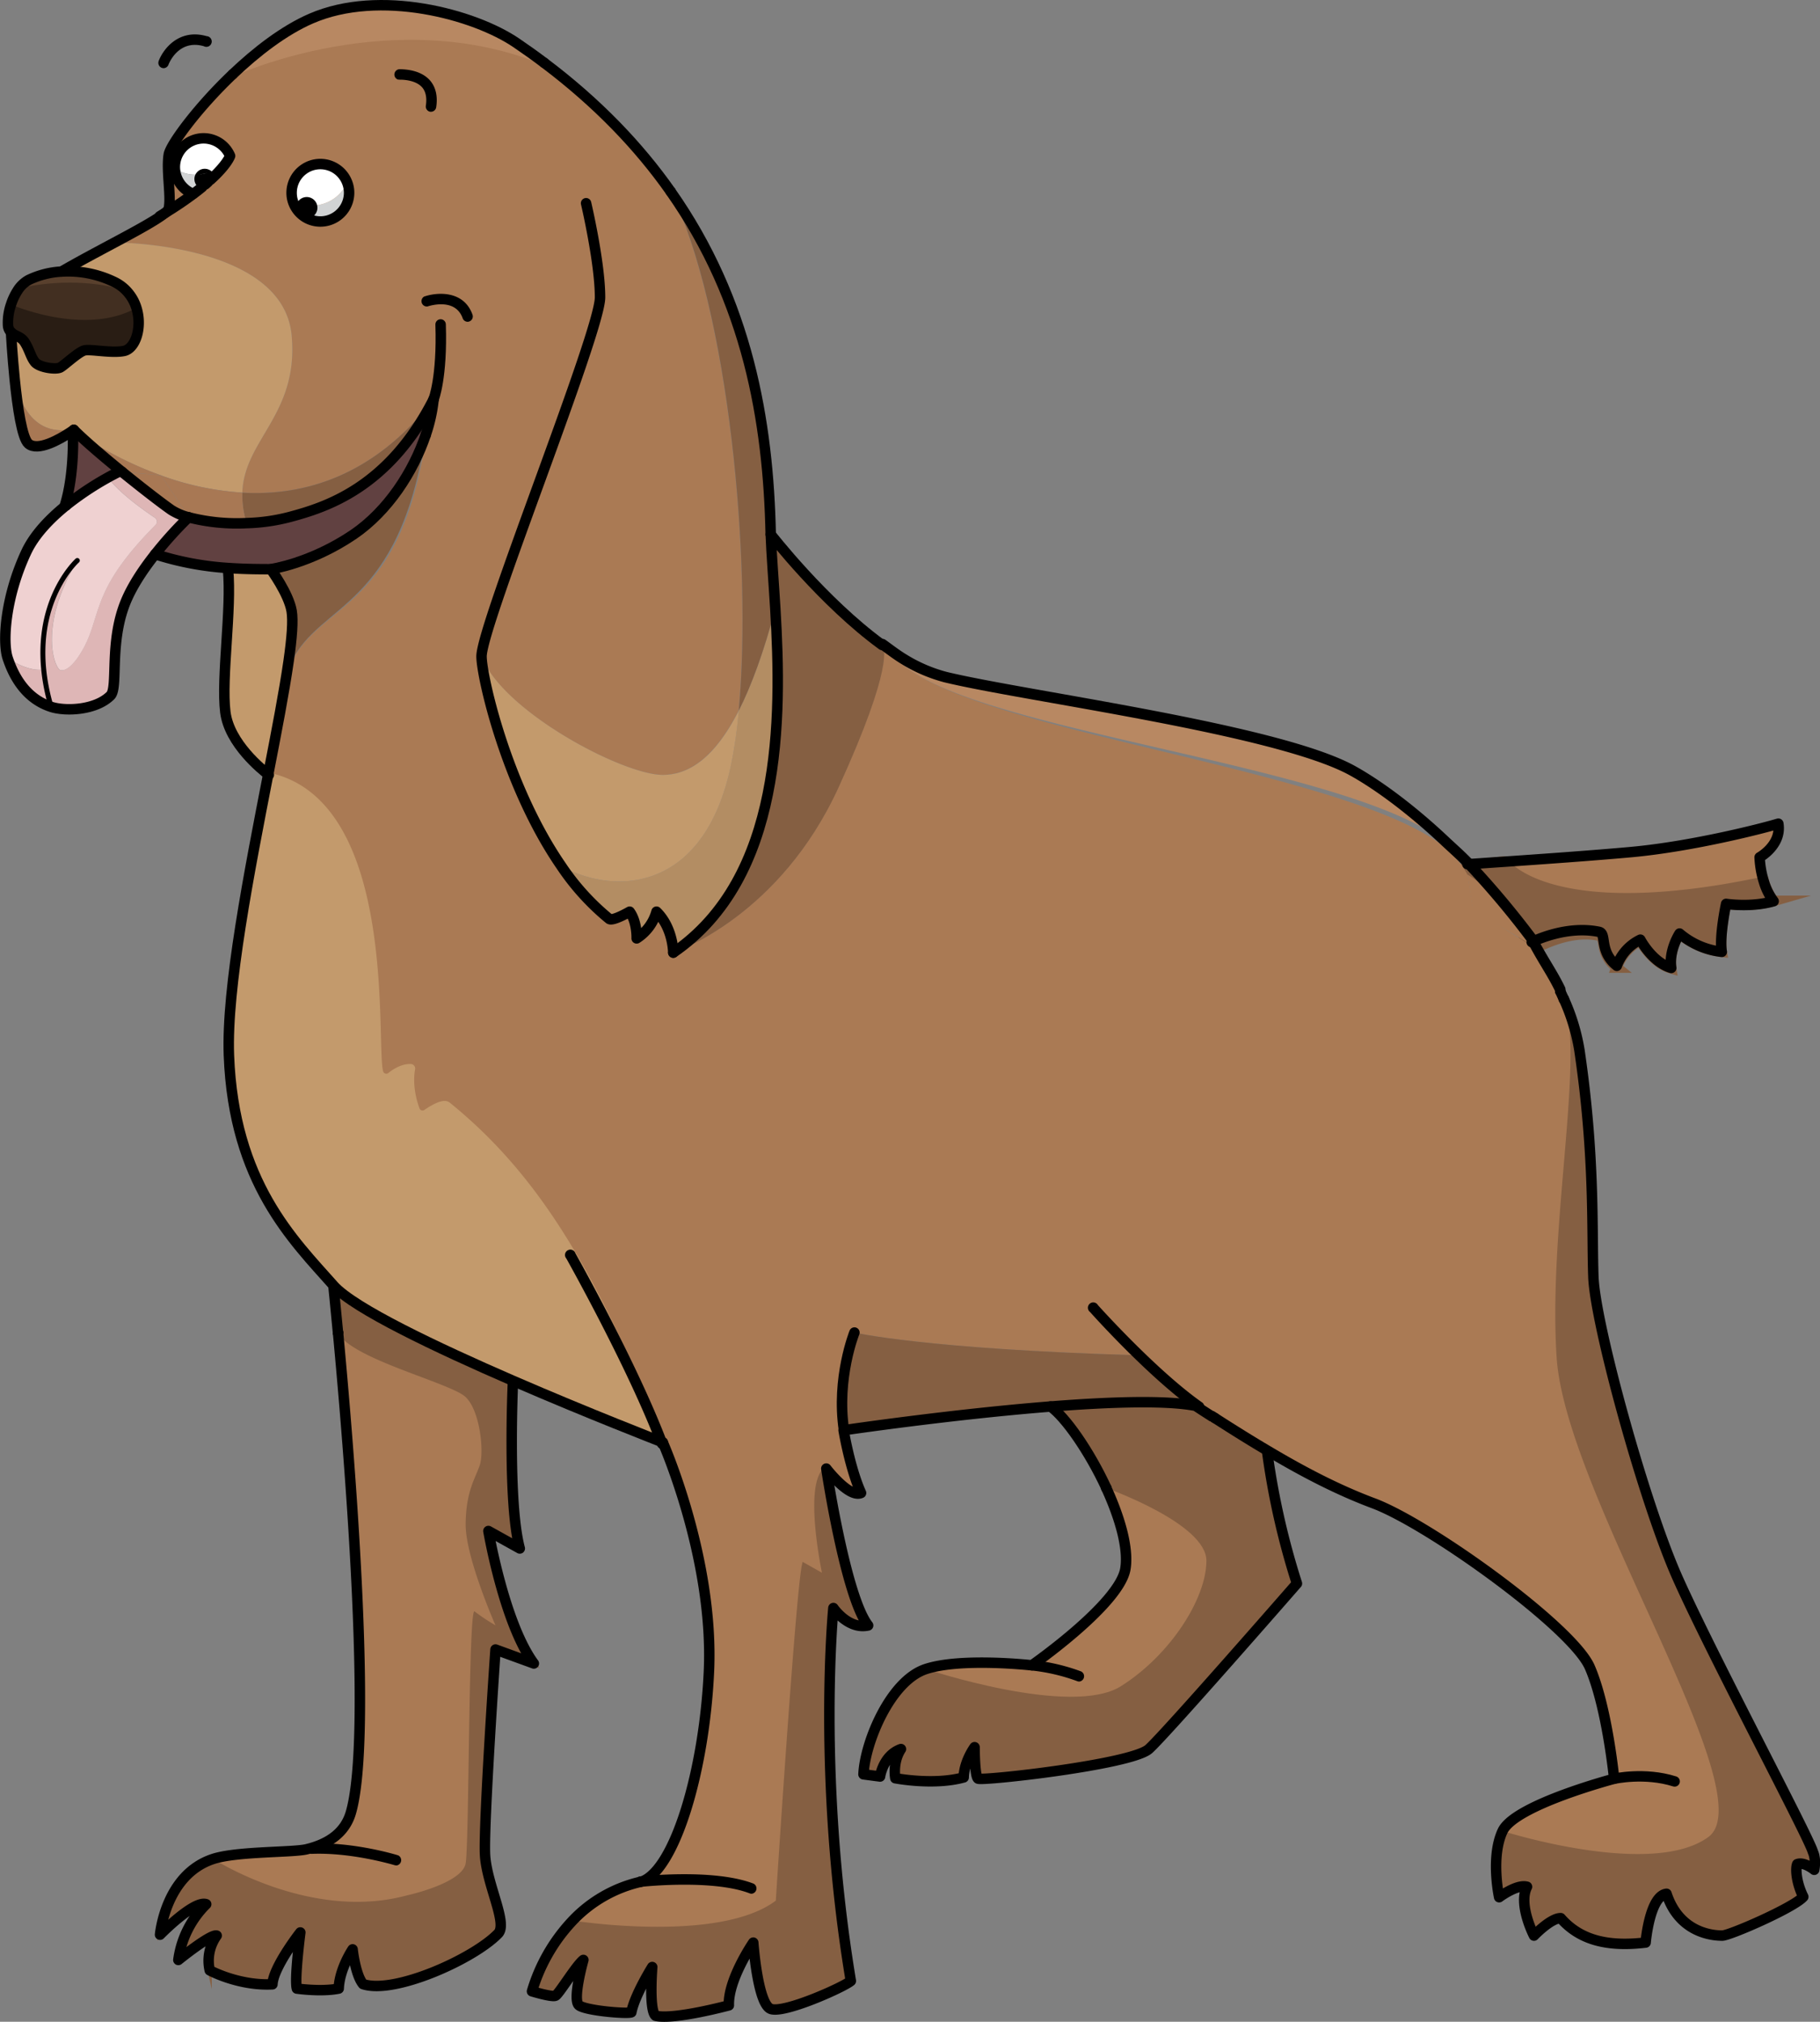 <svg id="GraphicMama" xmlns="http://www.w3.org/2000/svg" viewBox="0 0 680.97 756.33"><rect x="0" y="0" width="680.97" height="756.33" fill="#808080" stroke="none"/><defs><style>.cls-1,.cls-3,.cls-5{fill:#855f42;}.cls-1,.cls-3{stroke:#855f42;}.cls-1,.cls-17,.cls-21,.cls-3,.cls-8,.cls-9{stroke-miterlimit:10;}.cls-1,.cls-17,.cls-8,.cls-9{stroke-width:1.58px;}.cls-2{fill:#aa7a54;}.cls-20,.cls-3{stroke-width:4px;}.cls-4,.cls-9{fill:#b88862;}.cls-6{fill:#b38d63;}.cls-7,.cls-8{fill:#c39a6c;}.cls-8{stroke:#c39a6c;}.cls-9{stroke:#b88862;}.cls-10{fill:#614141;}.cls-11{fill:#a87854;}.cls-12{fill:#fff;}.cls-13{fill:#d1d3d4;}.cls-14{fill:#deb6b6;}.cls-15{fill:#efd1d1;}.cls-16{fill:#59402d;}.cls-17{fill:#422f21;stroke:#422f21;}.cls-18{fill:#291d14;}.cls-19,.cls-20,.cls-21{fill:none;stroke:#000;}.cls-19,.cls-20{stroke-linecap:round;stroke-linejoin:round;}.cls-19{stroke-width:3.91px;}.cls-21{stroke-width:1.47px;}</style></defs><title>dog21-vector</title><path class="cls-1" d="M3327.23,837.93c1.29,2.76.49,6.67,0.49,6.67s-3.76-3.09-6.36-2.11c-0.67,1.47-.49,6.61,2.27,12.22-3.58,4.07-27.54,14.51-30.32,14.51s-15.8-.49-20.85-15.65c-6.36.8-7.82,18.25-7.82,18.25-15,1.8-24.94-1.31-31.78-9.13-3.76,0-10,6.53-10,6.53s-6-11.58-2.6-18.27c-3.76-1.13-10.43,3.91-10.43,3.91s-3.27-15,1.29-24.76c0,0,55.63,17.76,76.94,2.27,21.51-15.65-53.3-127.86-56.72-179.34-3.25-48.9,10.58-112.17,2.72-134.06a75.3,75.3,0,0,1,5.75,19c5.87,39.78,4.56,67.17,5.22,84.77s18.89,84.1,31.29,112.13S3325.76,832.37,3327.23,837.93Z" transform="translate(-2648.95 -145.13)"/><path class="cls-2" d="M3314.34,453.27c1.31,8-7,12.58-7,12.58a36.13,36.13,0,0,0,1.62,9.23c-5.3,1.11-10.33,2.05-15.08,2.86-69,11.34-82.7-10.39-82.7-10.39,13.48-.92,34.36-2.39,48.41-3.68C3282.56,461.73,3309.18,454.85,3314.34,453.27Z" transform="translate(-2648.95 -145.13)"/><path class="cls-3" d="M3308.94,475.07c-5.3,1.12-10.33,2.05-15.08,2.86-69,11.34-82.69-10.39-82.69-10.39A71.24,71.24,0,0,0,3198,469.8c8.74,9,17.09,17.5,24,30.5h0c1.29,0,13.16-7.69,25.15-5.23,3.07,0.63-.16,6.47,6.69,12a19,19,0,0,1,8.8-10.12s4.4,8.3,11.56,10.41c-1-6.67,3.11-13,3.11-13a29.62,29.62,0,0,0,15.8,6.8c-1-5.87,1.62-18,1.62-18s9.29,1.46,17.78-1A22.71,22.71,0,0,1,3308.94,475.07Z" transform="translate(-2648.95 -145.13)"/><path class="cls-2" d="M2721.24,217.7c1.23-.9,2.35-1.78,3.36-2.62q0.59-.47,1.11-0.94c0.37-.29.7-0.59,1-0.9s0.66-.57,1-0.86c6.3-5.73,7.33-8.92,7.33-8.92a10.76,10.76,0,0,0-20.67,4.19,9.64,9.64,0,0,0,.12,1.53,10.79,10.79,0,0,0,6.71,8.49Zm90,76.81-0.05,0c-22.24,28.69-48.33,36.2-71.56,34.89,0,0,0,0,0,0,0.66-19.91,21.2-29.26,18.44-58.85-3.23-34.35-64.9-34.72-66.21-34.72,8.12-4.34,15.49-8.35,18.64-10.89a4.31,4.31,0,0,0,1.6-1.82c1-4.56-1-14.34,0-20.2,0.59-3.54,10.5-17.23,23.9-30l0,0c1.29-.59,60.2-27.44,116.59-4.24l0,0c20,15.06,35.38,31.22,47.23,48.06l0,0c21.69,43.64,30.63,138.79,25.48,194.24-9,17.68-18.62,24-28.44,24-15,0-60-23.8-67.81-44.34,0,7.57,9.35,48.78,29.87,78.47a90.58,90.58,0,0,0,17.9,19.73c1.27,1,7.65-2.7,7.65-2.7,2.86,3.91,2.62,10,2.62,10a17.36,17.36,0,0,0,7.43-10c6.26,6.12,6.26,15.33,6.26,15.33l0,0c1.45-.47,40-13.85,61.88-61.92,20.87-45.75,16.94-52.42,16.33-53.1,2.62,1.92,5.3,3.7,8,5.3l-1.47.86C3012.7,419,3153,432.75,3189.75,462.22A36,36,0,0,1,3198,472.3h0c0.06,0,2.13,12.89,2.13,12.89l21.83,13.76a2.51,2.51,0,0,1,.1-0.65h0c4.13,4,7.75,11.85,10.66,18a0.5,0.5,0,0,1,0-.17c0.45,0.94.88,1.8,1.29,2.74a0.87,0.87,0,0,1,.1.19c7.86,21.89-6,85.14-2.72,134,3.42,51.48,78.24,163.68,56.72,179.32-21.32,15.49-76.94-2.27-76.94-2.27,4.58-9.78,41.74-19.56,41.74-19.56s-2.62-26.74-9.13-41.74-60-53.46-80.84-61.28c-13-4.89-25.58-11.31-39.49-19.58-6.3-3.72-12.87-7.82-19.89-12.32-0.37-.23-0.74-0.47-1.11-0.72-11.66-7.71-27.3-22.77-27.3-22.77-79.86-2.29-106.5-8.51-106.5-8.51s-6.85,17-3.91,36.52c0,0,2.29,14,6.53,23.47-4.58,2-13-9.13-13-9.13-8.29,5.75-.65,40.58-0.65,40.58l-7.82-4.4c-2.44,11.25-9.8,125.94-9.8,125.94-21.61,16.72-77.41,7.75-77.41,7.75A50.55,50.55,0,0,1,2889.11,849c12.38-4.56,23.37-41.39,25.09-78.55,2-42.38-17.27-85.75-17.27-85.75l0,0c-24.49-61.2-45.94-98.75-80.17-126.45-1.84-1.49-6,1-8.49,2.78a2,2,0,0,1-3.05-.94c-2.68-7.41-2.07-12.93-1.68-15a0.9,0.9,0,0,0-.82-1.08c-1.41-.08-4.21.25-7.9,3.17a2,2,0,0,1-3.09-.68c-3.23-7.2,6.45-101-42.13-111.47l-0.27-.2c3.15-16.19,6-31,7.63-42.36l1.2,0.18c10.76-22.16,41.26-19.77,50.26-84.85v0C2811.39,303.15,2810.86,298.65,2811.26,294.51Z" transform="translate(-2648.95 -145.13)"/><path class="cls-2" d="M3222,499.48a4.46,4.46,0,0,1-.1-0.91l-21.83-12.9S3198,472.3,3198,472.3h0C3206.75,477.3,3215.1,489.27,3222,499.48Z" transform="translate(-2648.95 -145.13)"/><path class="cls-4" d="M3155.11,433.71c9.74,5.44,22.24,14.88,34.64,26.58-36.73-29.48-177-41.29-204.16-67.65l1.47-.86a57.76,57.76,0,0,0,15.49,6.73C3031.89,405.68,3127.06,418.06,3155.11,433.71Z" transform="translate(-2648.95 -145.13)"/><path class="cls-1" d="M3123.15,688.62a288.37,288.37,0,0,0,11.09,48.9s-48.9,56.06-55.41,61.92-62.59,12-63.9,11.07-1.31-11.75-1.31-11.75-3.91,5.26-4.07,11.3c-11.25,3.09-25.58.31-25.58,0.31s-1.15-5.95,2.11-10.91c-6.69,2.37-7.82,10.27-7.82,10.27l-6.2-.82c0.49-11.74,10-35,23.28-39.37,0,0,54.47,18.19,73.05,6.45s32-32.92,32-46.94c0-13.81-36.32-26.83-37.46-27.23l0,0c-6.32-13.67-15.26-26.54-20.91-30.51,22.14-1.74,43.28-2.46,54.47-.27,2,1.33,4,2.62,6,3.89,0.37,0.25.74,0.49,1.11,0.72,7,4.5,13.59,8.61,19.89,12.32Z" transform="translate(-2648.95 -145.13)"/><path class="cls-5" d="M3042,671.29c-37.22,3-77.24,8.86-77.24,8.86-2.93-19.56,3.91-36.52,3.91-36.52s26.64,6.22,106.5,8.51c0,0,15.65,15.06,27.3,22.77-2-1.27-4-2.56-6-3.89C3085.25,668.82,3064.1,669.55,3042,671.29Z" transform="translate(-2648.95 -145.13)"/><path class="cls-2" d="M3100.34,729c0,14-13.38,35.21-32,46.94s-73.05-6.45-73.05-6.45c13.32-4.42,39.72-1.41,39.72-1.41s32.84-22.88,35-36.14c1.25-7.84-2.11-19.25-7.14-30.16C3064,702.21,3100.34,715.24,3100.34,729Z" transform="translate(-2648.95 -145.13)"/><path class="cls-5" d="M2979.1,386.47c0.61,0.68,4.54,7.35-16.33,53.1-21.93,48.08-60.44,61.45-61.88,61.92,40.86-28,40.64-87.17,38.16-128.64-0.65-10.74-1.43-20.3-1.7-27.81,0,0,19.6,25.29,41.68,41.37Z" transform="translate(-2648.95 -145.13)"/><path class="cls-1" d="M2973.86,753.16c-7.49,1.64-13-6.51-13-6.51s-6.18,62.92,6.53,139.51c-2.62,2.29-25.11,12.4-30,10.44s-6.51-24.78-6.51-24.78-9.45,13.69-9.13,23.47c0,0-20.54,5.54-27.38,3.91-2.6-2-1.29-18.25-1.29-18.25s-6.53,10.42-7.82,16.94c-1.64.67-17-.65-19.56-2.6s1.62-17,1.62-17c-2.6,2-9.13,12.71-10.43,13.38s-8.8-1.64-8.8-1.64a65.48,65.48,0,0,1,14.49-25.72s55.8,9,77.41-7.75c0,0,7.35-114.69,9.8-125.94l7.82,4.4s-7.65-34.83.65-40.58C2958.21,694.49,2965.39,742.4,2973.86,753.16Z" transform="translate(-2648.95 -145.13)"/><path class="cls-6" d="M2939,372.86c2.48,41.46,2.7,100.65-38.16,128.64l0,0s0-9.21-6.26-15.33a17.36,17.36,0,0,1-7.43,10s0.23-6.12-2.62-10c0,0-6.38,3.72-7.65,2.7a90.58,90.58,0,0,1-17.9-19.73c18.58,10.39,52.93,11.09,63.37-37.4a177.6,177.6,0,0,0,3-20.75C2930.1,401.67,2934.68,389.21,2939,372.86Z" transform="translate(-2648.95 -145.13)"/><path class="cls-5" d="M2937.34,345c0.27,7.51,1.06,17.08,1.7,27.81-4.36,16.35-8.94,28.81-13.67,38.14,5.14-55.45-3.79-150.6-25.48-194.24C2928.74,257.77,2936.46,302.76,2937.34,345Z" transform="translate(-2648.95 -145.13)"/><path class="cls-7" d="M2925.37,411a177.6,177.6,0,0,1-3,20.75c-10.44,48.49-44.79,47.78-63.37,37.4-20.52-29.69-29.87-70.9-29.87-78.47,7.82,20.54,52.81,44.34,67.81,44.34C2906.75,435,2916.35,428.68,2925.37,411Z" transform="translate(-2648.95 -145.13)"/><path class="cls-8" d="M2816.74,558.24c34.23,27.7,55.68,65.25,80.17,126.45-0.82-.31-27.48-10.6-56-23-28.81-12.5-59.5-27.09-67.15-35.6,0,0-.06-0.06-0.08-0.1-15-16.94-37.32-38.49-39.12-86.06-1-25.11,7.61-68.55,14.71-105.15l0.27,0.2c48.58,10.42,38.9,104.27,42.13,111.47a2,2,0,0,0,3.09.68c3.7-2.91,6.49-3.25,7.9-3.17a0.9,0.9,0,0,1,.82,1.08c-0.39,2.07-1,7.59,1.68,15a2,2,0,0,0,3.05.94C2810.76,559.25,2814.9,556.75,2816.74,558.24Z" transform="translate(-2648.95 -145.13)"/><path class="cls-1" d="M2848.68,767.52l-14.34-5.22s-4.58,65.85-3.91,76.92,8.59,25.5,4.89,29.34c-9.13,9.47-38.8,22.82-50.54,18.91-2.93-3.58-3.91-13-3.91-13s-4.89,7.18-5.2,14.67c-6.53,1.31-15.65,0-15.65,0-1-3.58,1.29-21,1.29-21s-10.09,12.89-10.43,19.4c-12.71.65-23.47-5.22-23.47-5.22a16.14,16.14,0,0,1,2.6-13c-2.27-.66-14.34,9.11-14.34,9.11a36,36,0,0,1,10.42-20.85c-4.56-1.62-17.27,11.4-17.27,11.4s2-22.49,19.89-28.34c0,0,36.18,23.45,72.37,13.67,0,0,20.69-4.44,22.08-12s1.06-96.21,3.34-94.25a74.71,74.71,0,0,0,7.82,5.2s-11.25-25.43-11.17-37.81,3.66-17.27,5.3-22.16,0.16-20.22-5.3-25.43-43-14.34-47.74-24.12l0,0c-1-10.82-1.7-17.43-1.7-17.43l0.08-.08c7.65,8.51,38.34,23.1,67.15,35.6l-0.08,1.47s-2,44.34,2.6,61.3L2831.72,718S2837.59,752.52,2848.68,767.52Z" transform="translate(-2648.95 -145.13)"/><path class="cls-9" d="M2842.17,161.19q5.43,3.7,10.44,7.47c-56.39-23.2-115.3,3.66-116.59,4.24,8.84-8.43,19.21-16.45,29.38-20.85C2791,141,2826.31,150.4,2842.17,161.19Z" transform="translate(-2648.95 -145.13)"/><path class="cls-2" d="M2834.34,753.16a74.71,74.71,0,0,1-7.82-5.2c-2.29-2-2,86.7-3.34,94.25s-22.08,12-22.08,12c-36.18,9.78-72.37-13.67-72.37-13.67,8.86-2.89,29.71-2.37,34.87-3.6,8.16-2,14.42-6.12,16.63-13.69,8.31-28.61-.78-136.91-4.79-179.61,4.69,9.78,42.29,18.89,47.74,24.12s6.92,20.54,5.3,25.43-5.22,9.78-5.3,22.16S2834.34,753.16,2834.34,753.16Z" transform="translate(-2648.95 -145.13)"/><path class="cls-10" d="M2741.24,340.82a71.25,71.25,0,0,0,16.16-2.31c13.24-3.56,36.85-10.76,53.77-44l0.09,0c-0.39,4.15.13,8.64-2.87,13.24v0c-9,13.79-14.17,28.46-27.12,37.26-16.08,10.91-31,13-31,13-5,0-10.32-.06-16-0.45a112.18,112.18,0,0,1-27.33-5.16,144,144,0,0,1,12.49-13.83A72.79,72.79,0,0,0,2741.24,340.82Z" transform="translate(-2648.95 -145.13)"/><path class="cls-5" d="M2781.2,345c12.95-8.8,22.41-23.47,27-37.26-9.8,65.07-39.43,62.69-50.19,84.85l-1.13-.18c1.23-8.61,1.74-15.16,1.13-18.74-1.13-6.55-7.82-15.65-7.82-15.65S2765.13,356,2781.2,345Z" transform="translate(-2648.95 -145.13)"/><path class="cls-5" d="M2811.17,294.53c-16.92,33.23-40.53,40.43-53.77,44a71.25,71.25,0,0,1-16.16,2.31,33.62,33.62,0,0,1-1.62-11.4C2762.86,330.73,2788.93,323.22,2811.17,294.53Z" transform="translate(-2648.95 -145.13)"/><path class="cls-7" d="M2758.06,270.55c2.76,29.59-17.78,38.94-18.44,58.85a107.82,107.82,0,0,1-30.39-6.43l-0.06-.1-0.25,0a136,136,0,0,1-32.33-16.9,2.35,2.35,0,0,1,0-.36c-19.56,4.22-22.1-19.29-22.1-19.29h0c-0.9-9-1.33-16.73-1.35-17.2,1.37,1.39,3.64,1.72,5,3.73,1.88,2.86,2.29,5.64,3.91,7.67s7.9,3,9.54,2,6.75-5.77,9-6.34,9.9,1.11,14.67.25c4.44-.78,7.06-8.85,4.79-16.11a15.89,15.89,0,0,0-2.72-5.22,15.37,15.37,0,0,0-5.73-4.58,39.56,39.56,0,0,0-19.54-3.81c5.81-3.4,13.08-7.24,19.83-10.85C2693.17,235.83,2754.84,236.2,2758.06,270.55Z" transform="translate(-2648.95 -145.13)"/><path class="cls-7" d="M2758.06,373.72c0.61,3.58.1,10.13-1.13,18.74-1.62,11.32-4.48,26.17-7.63,42.36-2-1.55-14.53-11.44-16-23.27-1.62-12.89,2.44-38.63,1-53.47l0-.45c5.63,0.39,11,.45,15.94.45C2750.24,358.07,2756.93,367.17,2758.06,373.72Z" transform="translate(-2648.95 -145.13)"/><path class="cls-11" d="M2741.24,340.82a72.82,72.82,0,0,1-21.77-2.19l0.12-.12L2709.23,323a107.82,107.82,0,0,0,30.39,6.43s0,0,0,0A33.62,33.62,0,0,0,2741.24,340.82Z" transform="translate(-2648.95 -145.13)"/><path class="cls-12" d="M2727.26,209.52a3.11,3.11,0,0,0-3.91.39,5.4,5.4,0,0,0-.43.51,13.39,13.39,0,0,1-7.08-1.41l-1.35.16a9.64,9.64,0,0,1-.12-1.53,10.76,10.76,0,0,1,20.67-4.19s-1,3.19-7.33,8.92q0.47-.41.88-0.82a3.16,3.16,0,0,0-.84-1.64A2.25,2.25,0,0,0,2727.26,209.52Z" transform="translate(-2648.95 -145.13)"/><path d="M2728.59,211.56q-0.41.41-.88,0.82c-0.29.29-.63,0.57-1,0.86s-0.67.61-1,.9-0.72.63-1.11,0.94a3,3,0,0,1-1.25-.76,3.09,3.09,0,0,1-.43-3.89,14.59,14.59,0,0,0,4.34-.9,2.25,2.25,0,0,1,.49.39A3.16,3.16,0,0,1,2728.59,211.56Z" transform="translate(-2648.95 -145.13)"/><path class="cls-12" d="M2725.71,214.14c0.37-.29.7-0.61,1-0.9C2726.42,213.55,2726.09,213.85,2725.71,214.14Z" transform="translate(-2648.95 -145.13)"/><path d="M2723.35,209.91a3.11,3.11,0,0,1,3.91-.39,14.59,14.59,0,0,1-4.34.9A5.4,5.4,0,0,1,2723.35,209.91Z" transform="translate(-2648.95 -145.13)"/><path class="cls-13" d="M2723.35,214.31a3,3,0,0,0,1.25.76c-1,.84-2.13,1.72-3.36,2.62l0,0a10.79,10.79,0,0,1-6.71-8.49l1.35-.16a13.39,13.39,0,0,0,7.08,1.41A3.09,3.09,0,0,0,2723.35,214.31Z" transform="translate(-2648.95 -145.13)"/><path class="cls-11" d="M2709.23,323l10.37,15.55-0.12.12a22.11,22.11,0,0,1-6.4-2.72c-3.4-2.37-10.86-8.1-18.42-14.24l14.26,1.17Z" transform="translate(-2648.95 -145.13)"/><path class="cls-11" d="M2709.17,322.87l0.06,0.1-0.31-.12Z" transform="translate(-2648.95 -145.13)"/><path class="cls-11" d="M2708.91,322.85l-14.26-1.17c-7-5.65-14-11.68-18.07-15.73A136,136,0,0,0,2708.91,322.85Z" transform="translate(-2648.95 -145.13)"/><path class="cls-14" d="M2713.08,335.91c-3.4-2.37-10.86-8.1-18.42-14.24l-1.13-.1s-1.64.78-4.22,2.21c4.32,5.83,13.61,12.36,17.54,15a1.77,1.77,0,0,1,.25,2.74c-1.7,1.7-4.56,4.67-7.57,8.16a97.92,97.92,0,0,0-6.49,8.39c-9.78,14.43-7.59,22.49-15.16,33.25-1.35,1.92-4.22,5.22-6.45,4.44-2.05-.72-8.35-16.41,6.45-40.94-14.43,12.5-12.91,35.4-12.58,40.76-6.2,1-13.52-4.26-13.52-4.26,2,5.87,6.2,15,16.31,18.27,5.34,1.72,16.63,1.29,22.16-4.24,3-3-.65-20.2,5.87-35.54,2.54-6,6.73-12.15,10.86-17.35a143.77,143.77,0,0,1,12.5-13.83A22.1,22.1,0,0,1,2713.08,335.91Z" transform="translate(-2648.95 -145.13)"/><path class="cls-10" d="M2694.65,321.67l-1.13-.1s-1.64.78-4.22,2.21a113.14,113.14,0,0,0-15.63,10.44,4.58,4.58,0,0,1-.37-0.27c3.6-11.74,2.93-26.74,2.93-26.74l-1.41-.1c1.08-.7,1.74-1.19,1.74-1.19l0,0C2680.63,310,2687.69,316,2694.65,321.67Z" transform="translate(-2648.95 -145.13)"/><path class="cls-15" d="M2706.84,338.79c-3.93-2.64-13.22-9.17-17.54-15a113.14,113.14,0,0,0-15.63,10.44c-6,4.87-11.91,10.91-15,17.66-7.88,17-8.8,33.56-6.85,39.43,0,0,7.32,5.22,13.52,4.26-0.33-5.36-1.86-28.26,12.58-40.76-14.81,24.53-8.51,40.21-6.45,40.94,2.23,0.78,5.1-2.52,6.45-4.44,7.57-10.76,5.38-18.82,15.16-33.25a97.92,97.92,0,0,1,6.49-8.39c3-3.48,5.87-6.45,7.57-8.16A1.77,1.77,0,0,0,2706.84,338.79Z" transform="translate(-2648.95 -145.13)"/><path class="cls-11" d="M2676.56,305.59a12.16,12.16,0,0,1-1.74,1.36c-3.58,2.33-11.7,6.77-15.22,3.75-2.43-2.07-4.11-11.41-5.16-24.41h0S2657,309.81,2676.56,305.59Z" transform="translate(-2648.95 -145.13)"/><path class="cls-16" d="M2691.56,250.5a39.57,39.57,0,0,0-19.54-3.81,32.65,32.65,0,0,0-12.24,3.09,11.5,11.5,0,0,0-4.36,4.21,63.25,63.25,0,0,1,7.82-1.51c8-1.11,21-1.78,34.05,2.6A15.37,15.37,0,0,0,2691.56,250.5Z" transform="translate(-2648.95 -145.13)"/><path class="cls-17" d="M2697.3,255.08c-13-4.38-26.07-3.72-34.05-2.6a63.25,63.25,0,0,0-7.82,1.51,21.85,21.85,0,0,0-2.33,5s1.9,0.84,5.07,1.88c8.82,2.91,27.46,7.37,41.86-.61A15.91,15.91,0,0,0,2697.3,255.08Z" transform="translate(-2648.95 -145.13)"/><path class="cls-18" d="M2700,260.3c-14.4,8-33,3.52-41.86.61-3.17-1-5.07-1.88-5.07-1.88a20.68,20.68,0,0,0-1.13,7.86,3.87,3.87,0,0,0,1.13,2.54c1.37,1.39,3.64,1.54,5,3.56,1.88,2.86,2.29,5.55,3.91,7.59s7.9,2.93,9.54,2,6.75-5.79,9-6.36,9.9,1.09,14.67.23C2699.66,275.63,2702.28,267.55,2700,260.3Z" transform="translate(-2648.95 -145.13)"/><path class="cls-19" d="M2775.43,643.65c4,42.7,13.1,151,4.79,179.61-2.21,7.57-8.47,11.74-16.63,13.69-5.16,1.23-26,.7-34.87,3.6-17.94,5.85-19.89,28.34-19.89,28.34s12.71-13,17.27-11.4a36,36,0,0,0-10.42,20.85s12.07-9.78,14.34-9.11a16.14,16.14,0,0,0-2.6,13s10.76,5.87,23.47,5.22c0.33-6.51,10.43-19.4,10.43-19.4s-2.27,17.45-1.29,21c0,0,9.11,1.31,15.65,0,0.31-7.49,5.2-14.67,5.2-14.67s1,9.47,3.91,13c11.74,3.91,41.41-9.45,50.54-18.91,3.7-3.83-4.24-18.25-4.89-29.34s3.91-76.92,3.91-76.92l14.34,5.22c-11.09-15-17-49.56-17-49.56l11.74,6.53c-4.56-17-2.6-61.3-2.6-61.3" transform="translate(-2648.95 -145.13)"/><path class="cls-19" d="M2773.71,626.21s0.68,6.61,1.7,17.43" transform="translate(-2648.95 -145.13)"/><path class="cls-19" d="M3062.89,701.82c5,10.91,8.39,22.32,7.14,30.16-2.13,13.26-35,36.14-35,36.14s-26.4-3-39.72,1.41-22.79,27.64-23.28,39.37l6.2,0.82s1.13-7.9,7.82-10.27c-3.27,5-2.11,10.91-2.11,10.91s14.34,2.78,25.58-.31c0.16-6,4.07-11.3,4.07-11.3s0,10.78,1.31,11.75,57.37-5.2,63.9-11.07,55.41-61.92,55.41-61.92a288.37,288.37,0,0,1-11.09-48.9" transform="translate(-2648.95 -145.13)"/><path class="cls-19" d="M3042,671.29c5.65,4,14.59,16.84,20.91,30.51" transform="translate(-2648.95 -145.13)"/><path class="cls-19" d="M3198,468.42c0.51,0,5.71-.37,13.16-0.88,13.48-.92,34.36-2.39,48.41-3.68,23-2.13,49.6-9,54.76-10.6,1.31,8-7,12.58-7,12.58a36.13,36.13,0,0,0,1.62,9.23,22.66,22.66,0,0,0,3.62,7.2c-8.49,2.44-17.78,1-17.78,1s-2.6,12.07-1.62,17.94a29.47,29.47,0,0,1-15.8-6.85s-4.09,6.2-3.11,12.87c-7.16-2.11-11.56-10.58-11.56-10.58a17.45,17.45,0,0,0-8.8,9.78c-6.85-5.55-3.62-12.09-6.69-12.71-12-2.46-23.86,3.21-25.15,3.85" transform="translate(-2648.95 -145.13)"/><path class="cls-19" d="M2707,352.46a112.11,112.11,0,0,0,27.32,5.16c5.63,0.39,11,.45,15.94.45" transform="translate(-2648.95 -145.13)"/><path class="cls-19" d="M2676.23,307.22s0.66,15-2.93,26.74a4.58,4.58,0,0,0,.37.27" transform="translate(-2648.95 -145.13)"/><path class="cls-19" d="M2694.65,321.67l-1.13-.1s-1.64.78-4.22,2.21a113.14,113.14,0,0,0-15.63,10.44c-6,4.87-11.91,10.91-15,17.66-7.88,17-8.8,33.56-6.85,39.43s6.2,15,16.31,18.27c5.34,1.72,16.63,1.29,22.16-4.24,3-3-.65-20.2,5.87-35.54,2.54-6,6.73-12.15,10.86-17.35a143.77,143.77,0,0,1,12.5-13.83" transform="translate(-2648.95 -145.13)"/><path class="cls-19" d="M2808.25,307.79c-4.64,13.79-14.1,28.46-27,37.26-16.08,10.91-31,13-31,13s6.69,9.09,7.82,15.65c0.61,3.58.1,10.13-1.13,18.74-1.62,11.32-4.48,26.17-7.63,42.36-7.1,36.59-15.67,80-14.71,105.15,1.8,47.57,24.12,69.12,39.12,86.06,0,0,.06.06,0.08,0.1,7.65,8.51,38.34,23.1,67.15,35.6,28.5,12.36,55.16,22.65,56,23" transform="translate(-2648.95 -145.13)"/><path class="cls-19" d="M2811.19,294.51a59.66,59.66,0,0,1-2.93,13.24" transform="translate(-2648.95 -145.13)"/><path class="cls-19" d="M2676.58,305.95c4,4,11.11,10.07,18.07,15.73,7.57,6.14,15,11.87,18.42,14.24a22.11,22.11,0,0,0,6.4,2.72,72.82,72.82,0,0,0,21.77,2.19,71.25,71.25,0,0,0,16.16-2.31c13.24-3.56,36.85-10.76,53.77-44" transform="translate(-2648.95 -145.13)"/><path class="cls-19" d="M2653.09,269.43c0,0.47.45,8.59,1.35,17.54,1.06,10.46,2.74,22.08,5.16,24.16,3.52,3,11.64-1.68,15.22-4,1.08-.7,1.74-1.19,1.74-1.19" transform="translate(-2648.95 -145.13)"/><path class="cls-19" d="M2736,172.93c-13.4,12.75-23.31,26.44-23.9,30-1,5.87,1,15.65,0,20.2a4.32,4.32,0,0,1-1.6,1.82c-3.15,2.54-10.52,6.55-18.64,10.89-6.75,3.62-14,7.45-19.83,10.86" transform="translate(-2648.95 -145.13)"/><path class="cls-19" d="M2852.61,168.66q-5-3.78-10.44-7.47c-15.86-10.8-51.19-20.22-76.77-9.13-10.17,4.4-20.54,12.42-29.38,20.85" transform="translate(-2648.95 -145.13)"/><path class="cls-19" d="M2899.87,216.74c-11.85-16.84-27.26-33-47.23-48.06" transform="translate(-2648.95 -145.13)"/><path class="cls-19" d="M2979,386.41c-22.08-16.08-41.68-41.37-41.68-41.37-0.88-42.29-8.61-87.27-37.46-128.29" transform="translate(-2648.95 -145.13)"/><path class="cls-20" d="M3232.7,515.27c-2.91-6.12-6.53-11-10.66-19h0a332.41,332.41,0,0,0-24-28.5c-2.72-2.82-5.48-5.22-8.25-7.82-12.4-11.7-24.9-21-34.64-26.42-28-15.65-123.22-27.95-152.56-35.13a57.59,57.59,0,0,1-15.49-6.69c-2.66-1.6-5.34-3.68-8-5.59" transform="translate(-2648.95 -145.13)"/><path class="cls-19" d="M3234,518.75c-0.41-.94-0.84-1.9-1.29-2.84" transform="translate(-2648.95 -145.13)"/><path class="cls-19" d="M3103.55,675.63c7,4.5,13.59,8.61,19.89,12.32,13.91,8.27,26.44,14.69,39.49,19.58,20.85,7.82,74.32,46.3,80.84,61.28s9.13,41.74,9.13,41.74-37.16,9.78-41.74,19.56-1.29,24.76-1.29,24.76,6.67-5,10.43-3.91c-3.42,6.69,2.6,18.27,2.6,18.27s6.2-6.53,10-6.53c6.85,7.82,16.78,10.93,31.78,9.13,0,0,1.47-17.45,7.82-18.25,5,15.16,18.09,15.65,20.85,15.65s26.74-10.44,30.32-14.51c-2.76-5.61-2.93-10.76-2.27-12.22,2.6-1,6.36,2.11,6.36,2.11s0.8-3.91-.49-6.67c-1.47-5.55-38.47-75-50.85-103s-30.65-94.53-31.29-112.13,0.65-45-5.22-84.77a75.3,75.3,0,0,0-5.75-19" transform="translate(-2648.95 -145.13)"/><path class="cls-19" d="M2896.93,684.71s19.23,43.36,17.27,85.75c-1.72,37.16-12.71,74-25.09,78.55a50.55,50.55,0,0,0-26.58,15.35A65.48,65.48,0,0,0,2848,890.07s7.49,2.29,8.8,1.64,7.82-11.42,10.43-13.38c0,0-4.24,15-1.62,17s17.92,3.27,19.56,2.6c1.29-6.51,7.82-16.94,7.82-16.94s-1.31,16.29,1.29,18.25c6.85,1.62,27.38-3.91,27.38-3.91-0.31-9.78,9.13-23.47,9.13-23.47s1.62,22.83,6.51,24.78,27.38-8.16,30-10.44c-12.71-76.59-6.53-139.51-6.53-139.51s5.55,8.16,13,6.51c-8.47-10.76-15.65-58.68-15.65-58.68s8.47,11.09,13,9.13c-4.24-9.45-6.53-23.47-6.53-23.47s40-5.91,77.24-8.86c22.14-1.74,43.28-2.46,54.47-.27,2,1.33,4,2.62,6,3.89" transform="translate(-2648.95 -145.13)"/><path class="cls-19" d="M2900.88,501.5c40.86-28,40.64-87.17,38.16-128.64-0.65-10.74-1.43-20.3-1.7-27.81" transform="translate(-2648.95 -145.13)"/><path class="cls-19" d="M2868.24,221.16s5.22,22.18,5.22,35.21-44.34,122.58-44.34,134.31c0,7.57,9.35,48.78,29.87,78.47a90.58,90.58,0,0,0,17.9,19.73c1.27,1,7.65-2.7,7.65-2.7,2.86,3.91,2.62,10,2.62,10a17.36,17.36,0,0,0,7.43-10c6.26,6.12,6.26,15.33,6.26,15.33" transform="translate(-2648.95 -145.13)"/><path class="cls-19" d="M2968.64,643.63s-6.85,17-3.91,36.52" transform="translate(-2648.95 -145.13)"/><path class="cls-19" d="M2811.19,294.51s3.27-8.14,2.62-28" transform="translate(-2648.95 -145.13)"/><path class="cls-19" d="M2653.09,269.43c1.37,1.39,3.64,1.54,5,3.56,1.88,2.86,2.29,5.55,3.91,7.59s7.9,2.93,9.54,2,6.75-5.79,9-6.36,9.9,1.1,14.67.23c4.44-.78,7.06-8.86,4.79-16.12a15.91,15.91,0,0,0-2.72-5.22,15.37,15.37,0,0,0-5.73-4.58,39.57,39.57,0,0,0-19.54-3.81,32.66,32.66,0,0,0-12.24,3.09,11.5,11.5,0,0,0-4.36,4.21,21.86,21.86,0,0,0-2.33,5,20.68,20.68,0,0,0-1.13,7.86A3.87,3.87,0,0,0,2653.09,269.43Z" transform="translate(-2648.95 -145.13)"/><path class="cls-19" d="M2724.6,215.08c-1,.84-2.13,1.72-3.36,2.62-2.91,2.19-6.45,4.62-10.74,7.24q-0.88.56-1.82,1.11" transform="translate(-2648.95 -145.13)"/><path class="cls-19" d="M2726.75,213.24c-0.33.31-.67,0.61-1,0.9" transform="translate(-2648.95 -145.13)"/><path class="cls-19" d="M2721.2,217.66a10.79,10.79,0,0,1-6.71-8.49,9.64,9.64,0,0,1-.12-1.53,10.76,10.76,0,0,1,20.67-4.19s-1,3.19-7.33,8.92" transform="translate(-2648.95 -145.13)"/><path class="cls-21" d="M2727.26,209.52a3.11,3.11,0,0,0-3.91.39,5.4,5.4,0,0,0-.43.51,3.09,3.09,0,0,0,.43,3.89,3,3,0,0,0,1.25.76q0.59-.47,1.11-0.94c0.37-.29.7-0.61,1-0.9s0.66-.57,1-0.86,0.61-.55.88-0.82a3.16,3.16,0,0,0-.84-1.64A2.25,2.25,0,0,0,2727.26,209.52Z" transform="translate(-2648.95 -145.13)"/><path class="cls-19" d="M2734.26,358.07c1.47,14.85-2.6,40.58-1,53.47,1.49,11.83,14,21.73,16,23.27l0.27,0.2" transform="translate(-2648.95 -145.13)"/><path class="cls-19" d="M2676.56,305.93l0,0" transform="translate(-2648.95 -145.13)"/><line class="cls-19" x1="126.48" y1="498.52" x2="126.46" y2="498.5"/><path class="cls-19" d="M3062.89,701.82l0,0" transform="translate(-2648.95 -145.13)"/><path class="cls-19" d="M3232.72,515.91a0,0,0,0,1,0,0" transform="translate(-2648.95 -145.13)"/><path class="cls-19" d="M3234.11,519a1.2,1.2,0,0,0-.1-0.23" transform="translate(-2648.95 -145.13)"/><path class="cls-19" d="M3102.44,674.91c0.37,0.25.74,0.49,1.11,0.72" transform="translate(-2648.95 -145.13)"/><path d="M2797.27,843a2,2,0,0,1-.54-0.09c-0.16,0-15.87-4.86-31.11-4.26a1.93,1.93,0,0,1-2-1.88,2,2,0,0,1,1.88-2c15.92-.63,31.76,4.23,32.42,4.44A2,2,0,0,1,2797.27,843Z" transform="translate(-2648.95 -145.13)"/><path d="M2668.09,410.52a0.93,0.93,0,0,1-.9-0.67c-10.8-36.82,9.85-55.54,10.06-55.73a0.93,0.93,0,0,1,1.24,1.4c-0.2.18-20,18.18-9.5,53.8a0.93,0.93,0,0,1-.63,1.16A1,1,0,0,1,2668.09,410.52Z" transform="translate(-2648.95 -145.13)"/><path d="M2896.68,687.19a2,2,0,0,1-1.83-1.26c-11-29.08-33.8-69.61-34-70a2,2,0,1,1,3.41-1.92c0.23,0.41,23.19,41.2,34.28,70.55A2,2,0,0,1,2896.68,687.19Z" transform="translate(-2648.95 -145.13)"/><path d="M2930.17,853.57a2,2,0,0,1-.7-0.13c-13.74-5.31-39.9-2.52-40.15-2.49a2,2,0,1,1-.43-3.89c1.11-.12,27.38-2.92,42,2.73A2,2,0,0,1,2930.17,853.57Z" transform="translate(-2648.95 -145.13)"/><path d="M3052.74,774.19a1.94,1.94,0,0,1-.73-0.14,70.92,70.92,0,0,0-17.13-4,2,2,0,0,1-1.77-2.12,1.93,1.93,0,0,1,2.12-1.77,73.8,73.8,0,0,1,18.24,4.25A2,2,0,0,1,3052.74,774.19Z" transform="translate(-2648.95 -145.13)"/><path d="M2823.91,265.51a2,2,0,0,1-1.84-1.3c-2.8-7.91-12.74-4.57-13.16-4.43a2,2,0,0,1-1.28-3.7c4.84-1.68,14.87-2.41,18.13,6.82A2,2,0,0,1,2823.91,265.51Z" transform="translate(-2648.95 -145.13)"/><path class="cls-13" d="M2778.91,213.57a10.48,10.48,0,0,1,.66,3.68,10.76,10.76,0,0,1-20.77,3.93C2759.45,221.39,2772.48,225.74,2778.91,213.57Z" transform="translate(-2648.95 -145.13)"/><path class="cls-12" d="M2768.82,206.49a10.74,10.74,0,0,1,10.09,7.08c-6.43,12.17-19.46,7.82-20.11,7.61a10.49,10.49,0,0,1-.74-3.93A10.76,10.76,0,0,1,2768.82,206.49Z" transform="translate(-2648.95 -145.13)"/><path class="cls-19" d="M2778.91,213.57a10.48,10.48,0,0,1,.66,3.68,10.76,10.76,0,0,1-20.77,3.93,10.49,10.49,0,0,1-.74-3.93A10.75,10.75,0,0,1,2778.91,213.57Z" transform="translate(-2648.95 -145.13)"/><path d="M2766.46,219.93a4,4,0,1,0-2.86,6.91A4,4,0,0,0,2766.46,219.93Z" transform="translate(-2648.95 -145.13)"/><path d="M2710.13,170.64a2,2,0,0,1-1.83-2.63c1.68-4.53,7.63-12.31,18-9.35a2,2,0,1,1-1.07,3.76c-9.52-2.73-13.13,6.56-13.28,7A2,2,0,0,1,2710.13,170.64Z" transform="translate(-2648.95 -145.13)"/><path d="M2810.22,186.94l-0.3,0a2,2,0,0,1-1.64-2.23c0.45-2.93,0-5.2-1.27-6.77-2.3-2.78-6.9-3-8.41-3a6.25,6.25,0,0,1-.84-0.07,2,2,0,0,1,.66-3.85h0.33c1.94,0.07,7.86.29,11.28,4.43,2,2.46,2.75,5.78,2.12,9.86A2,2,0,0,1,2810.22,186.94Z" transform="translate(-2648.95 -145.13)"/><path d="M3097.67,673.4a1.93,1.93,0,0,1-1.12-.36c-17.72-12.47-38.85-36.08-39.74-37.08a2,2,0,1,1,2.92-2.61c0.22,0.24,21.73,24.28,39.08,36.49A2,2,0,0,1,3097.67,673.4Z" transform="translate(-2648.95 -145.13)"/><path class="cls-19" d="M3252.9,810.55s11.34-2.57,22.63,1" transform="translate(-2648.95 -145.13)"/></svg>